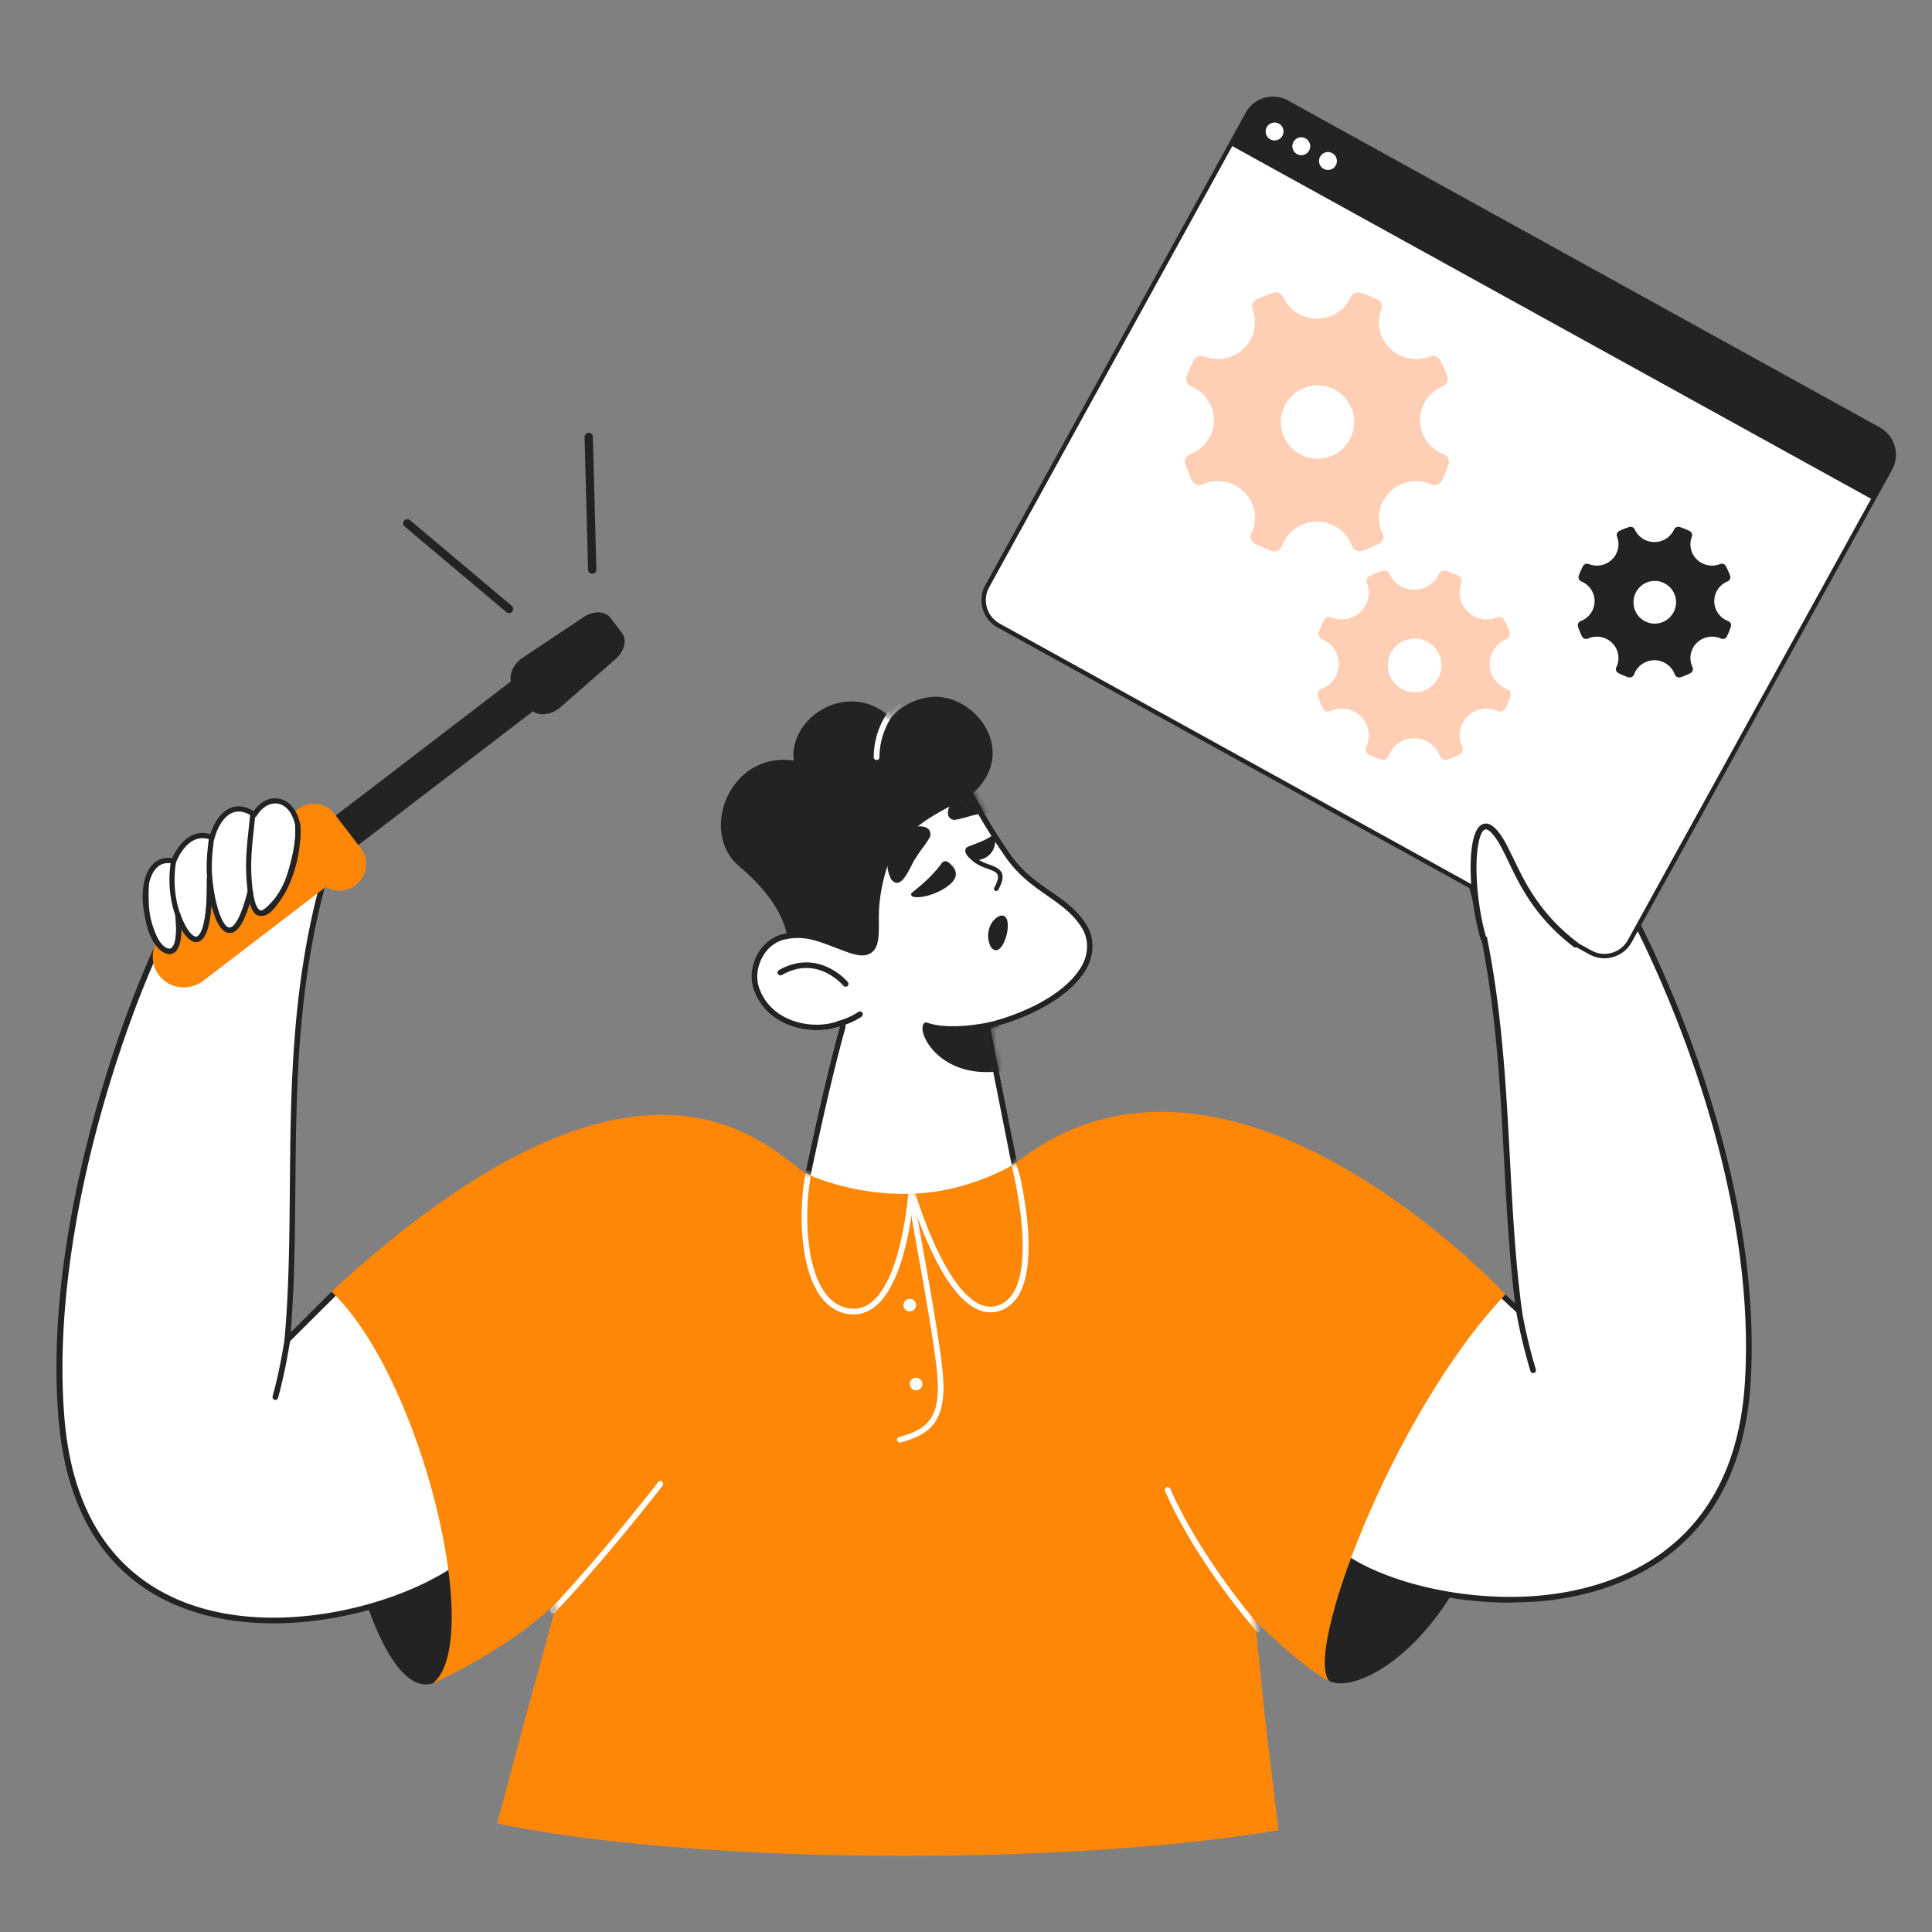 <svg xmlns="http://www.w3.org/2000/svg" xmlns:xlink="http://www.w3.org/1999/xlink" width="350" height="350" fill="none" xmlns:v="https://vecta.io/nano"><rect width="100%" height="100%" fill="#808080" stroke="none"/><style><![CDATA[.B{fill:#fff}.C{fill:#232323}.D{fill:#ff8707}]]></style><g clip-path="url(#G)"><g class="C"><path d="M176.047 143.196c-6.003 5.556-15.335 32.101-15.335 32.101s-10.487-5.247-16.162-6.073c-.5-.086-1-.12-1.501-.103-.379-1.944-1.276-3.819-2.38-5.539-1.984-3.045-4.64-5.557-6.33-6.968-7.228-6.004-1.501-20.489 10.108-18.166-1.76-7.793 9.659-15.363 17.007-7.553 2.191-3.01 5.623-4.232 8.28-4.146 7.003.224 13.816 9.514 6.313 16.447z"/><path d="M160.712 175.813a.63.63 0 0 0 .19-.034.52.52 0 0 0 .293-.31c.087-.258 9.349-26.493 15.197-31.895 3.174-2.924 4.209-6.692 2.846-10.322-1.484-3.939-5.468-6.898-9.487-7.019-2.363-.068-5.899.895-8.366 3.854-4.002-3.888-8.831-3.475-12.091-1.755-3.778 1.996-5.951 5.798-5.503 9.462-6.106-.895-10.177 2.666-11.971 6.417-1.035 2.15-1.431 4.559-1.121 6.778.345 2.425 1.466 4.507 3.278 6.004 1.448 1.204 4.174 3.681 6.209 6.812 0 .017.017.017.017.035 1.191 1.84 1.984 3.647 2.312 5.35.052.241.276.413.517.413.466 0 .949.034 1.415.103 5.537.791 15.903 5.969 16.007 6.021a.45.45 0 0 0 .258.086zm14.99-32.996c-5.623 5.196-13.868 27.818-15.266 31.757-2.225-1.083-10.763-5.126-15.8-5.866-.379-.051-.776-.103-1.155-.103-.397-1.703-1.19-3.475-2.346-5.264 0-.017-.017-.017-.017-.035-2.122-3.268-4.951-5.849-6.434-7.087-1.604-1.342-2.622-3.183-2.915-5.351-.276-2.03.086-4.232 1.017-6.193 1.708-3.544 5.641-6.916 11.574-5.728.173.034.345-.018.466-.138s.173-.31.138-.482c-.776-3.423 1.225-7.156 4.847-9.066 3.036-1.6 7.59-1.927 11.281 1.978.103.104.259.173.414.155s.293-.086.379-.206c2.191-3.011 5.589-3.991 7.831-3.922 3.623.12 7.228 2.786 8.556 6.348.707 1.892 1.328 5.608-2.57 9.203z"/></g><path d="M196.849 167.521c1.501 2.409 1.518 5.712-.345 8.567-4.881 7.415-17.094 10.116-17.094 10.116l5.192 26.114s-15.99 11.32-38.982 1.549c0 0 3.398-16.687 6.537-27.921-5.192 1.858-13.316.069-15.61-6.709-1.38-4.06 1.138-9.221 5.623-10.116 4.346-.86 6.951.654 11.729 2.374 4.433 1.617 4.364-.533 4.312-5.23-.034-4.163 1.018-8.378 2.087-10.941 2.415-5.815 10.264-9.978 15.766-12.128 2.053 3.956 4.364 7.758 6.917 11.423 4.433 6.417 10.349 7.277 13.868 12.902z" class="B"/><g class="C"><path d="M175.564 144.503c-2.243.929-5.227 2.34-7.969 4.232-3.209 2.219-5.347 4.559-6.365 6.985-.949 2.27-2.053 6.399-2.018 10.545v.172c.017 2.89.034 4.8-1.035 5.884-.5.499-1.156.757-1.984.757-.724 0-1.569-.189-2.691-.585l-2.242-.843c-2.605-.998-4.485-1.72-6.693-1.72-.724 0-1.449.068-2.225.223-1.725.344-3.208 1.445-4.157 3.114-1.017 1.772-1.276 3.888-.672 5.66.724 2.133 2.173 3.888 4.174 5.075 1.794 1.049 4.019 1.634 6.261 1.634 1.363 0 2.708-.224 3.847-.636.12-.035.224-.069.345-.069a1.07 1.07 0 0 1 .707.275c.138.129.238.294.29.476a1.03 1.03 0 0 1 .003.556c-2.708 9.651-5.623 23.5-6.348 27.009 5.813 2.374 11.695 3.561 17.456 3.561 6.279 0 11.316-1.445 14.421-2.666 2.328-.912 3.967-1.824 4.76-2.305l-5.036-25.427a1.03 1.03 0 0 1 .793-1.204c.121-.034 11.85-2.701 16.456-9.668 1.587-2.409 1.707-5.247.345-7.449-1.622-2.598-3.864-4.146-6.21-5.798-2.605-1.806-5.278-3.681-7.641-7.07a103.66 103.66 0 0 1-6.572-10.718zm.483-1.376c2.052 3.957 4.364 7.845 6.917 11.492 4.45 6.434 10.366 7.294 13.885 12.902 1.501 2.409 1.518 5.712-.345 8.567-4.881 7.415-17.094 10.116-17.094 10.116l5.192 26.114s-7.814 5.523-20.354 5.523c-5.416 0-11.712-1.033-18.628-3.974 0 0 3.398-16.688 6.537-27.921-1.277.447-2.708.688-4.209.688-4.605 0-9.677-2.271-11.419-7.398-1.38-4.059 1.139-9.22 5.624-10.115.862-.172 1.69-.482 2.449-.482 3.053 0 5.468 1.256 9.28 2.65.983.361 1.621.464 2.208.464 2.07 0 1.966-1.858 1.932-5.505-.035-4.163.948-8.55 2.018-11.13 2.415-5.815 10.504-9.841 16.007-11.991z"/><path d="M161.454 159.315c-1.621-3.062-.362-7.328 2.691-8.98 1.328-.808 4.726-1.239 4.381 1.153-.724 1.428-1.794 2.546-2.587 3.888-.932 1.118-2.501 6.313-4.485 3.939zm3.795 2.374c1.018-.826 3.501-2.752 5.364-5.333.259-.361.759-.447 1.121-.189.932.688 2.26 2.047.742 3.664-1.845 1.979-5.882 3.131-7.175 2.564a.43.43 0 0 1-.207-.551l.155-.155zm14.386-10.253c-1.07.74-1.984 1.084-4.226 1.927a.82.82 0 0 0-.501 1.032c.397 1.084 1.432 1.858 3.174 1.187 1.932-.74 2.38-2.684 2.191-3.871-.035-.223-.259-.378-.483-.344-.052.017-.104.035-.155.069z"/></g><mask id="A" maskUnits="userSpaceOnUse" x="136" y="143" width="62" height="74"><path d="M196.849 167.521c1.501 2.409 1.518 5.712-.345 8.567-4.881 7.415-17.094 10.116-17.094 10.116s2.329 13.487 4.64 24.497c0 0-15.455 11.458-38.43 1.686 0 0 3.398-15.225 6.537-26.458-5.192 1.858-13.316.068-15.61-6.71-1.38-4.06 1.138-9.221 5.623-10.115 4.346-.86 6.951.654 11.729 2.374 4.433 1.617 4.364-.533 4.312-5.23-.034-4.163 1.018-8.378 2.087-10.941 2.415-5.815 10.264-9.978 15.766-12.128a102.77 102.77 0 0 0 6.917 11.422c4.433 6.434 10.349 7.295 13.868 12.92z" class="B"/></mask><g mask="url(#A)" class="C"><path d="M181.687 144.968c-2.104-2.323-6.123-2.581-8.486-.499-1.104.877-2.501 3.63-.38 4.077 1.449-.172 2.726-.74 4.105-.981 1.277-.464 6.124-.137 4.761-2.597zm-2.104 40.668s-7.279 1.703-11.816.103c-.897 1.291 2.76 9.342 13.782 7.759 8.469-1.221-1.966-7.862-1.966-7.862z"/><path d="M178.772 194.221a21.49 21.49 0 0 0 2.863-.207c2.243-.327 3.45-1.049 3.709-2.202.569-2.649-4.864-6.21-5.485-6.606-.121-.069-.259-.103-.397-.069-.069.017-7.193 1.652-11.522.121-.224-.086-.466 0-.604.189-.466.671-.172 2.081.725 3.509.845 1.342 3.863 5.265 10.711 5.265zm.707-8.034c2.105 1.376 5.158 3.956 4.847 5.401-.189.843-1.638 1.222-2.846 1.394-2.052.292-9.004.843-12.436-4.404-.621-.946-.845-1.72-.88-2.168 4.209 1.204 10.108.052 11.315-.223z"/></g><path d="M180.48 161.414a.42.42 0 0 0 .362-.206c.742-1.377.949-2.306.655-3.011-.362-.912-1.414-1.273-2.639-1.703-2.708-.946-3.001-2.357-3.018-2.374-.035-.224-.242-.361-.466-.327s-.362.241-.328.464c.018.069.328 1.893 3.554 3.011 1.19.413 1.949.705 2.138 1.221.173.465-.017 1.222-.62 2.34-.104.189-.035.447.172.551a.63.63 0 0 0 .19.034zm-.914 10.236c-1.104-1.858-.535-4.817 1.552-5.729 3.053-.894.69 8.43-1.552 5.729zm-26.374 7.105c.121 0 .241-.035.328-.121a.5.5 0 0 0 .069-.722c-.052-.069-1.346-1.6-3.519-2.632-2.018-.964-5.227-1.669-8.952.464-.242.138-.328.465-.19.706a.53.53 0 0 0 .707.189c6.365-3.664 10.953 1.703 11.143 1.927.121.12.259.189.414.189zm-1.208 7.225c.052 0 .104 0 .138-.017 2.484-.705 3.899-1.755 3.968-1.806a.52.52 0 0 0 .103-.723c-.172-.224-.5-.275-.724-.103-.018.017-1.363.998-3.623 1.634a.53.53 0 0 0-.362.637.51.51 0 0 0 .5.378z" class="C"/><mask id="B" maskUnits="userSpaceOnUse" x="131" y="126" width="49" height="50"><path d="M176.047 143.196c-6.003 5.556-15.335 32.101-15.335 32.101s-10.487-5.247-16.162-6.073c-.5-.086-1-.12-1.501-.103-.379-1.944-1.276-3.819-2.38-5.539-1.984-3.045-4.64-5.557-6.33-6.968-7.228-6.004-1.501-20.489 10.108-18.166-1.76-7.793 9.107-15.931 16.973-8.327 2.19-3.01 5.657-3.458 8.314-3.372 7.003.224 13.816 9.514 6.313 16.447z" class="B"/></mask><g mask="url(#B)" class="B"><path d="M158.798 137.691a.52.52 0 0 0 .517-.516c.069-6.245 4.157-9.6 4.192-9.634.224-.172.259-.499.086-.723a.52.52 0 0 0-.724-.086c-.19.155-4.502 3.665-4.589 10.425 0 .293.225.534.518.534z"/></g><path d="M100.945 290.18l-5.899 21.539-4.968 18.614c16.852 3.578 43.709 5.883 73.964 5.883 17.818 0 34.446-.808 48.555-2.185l.535-.051c6.814-.688 13.023-1.497 18.474-2.426l-2.45-20.472-1.793-17.513s-14.162-62.344-43.33-82.868c0 0-8.072 5.213-18.767 5.557-11.574.378-19.664-3.871-19.664-3.871-11.556 9.892-38.637 57.545-44.657 77.793z" class="D"/><mask id="C" maskUnits="userSpaceOnUse" x="60" y="201" width="213" height="136"><path d="M78.711 304.27c.224-.121 13.748-5.643 22.234-14.09l-5.899 21.539-4.968 18.614c16.852 3.578 43.709 5.883 73.964 5.883 17.818 0 34.446-.808 48.555-2.185l.535-.051c6.814-.671 13.006-1.497 18.474-2.426l-2.449-20.472-1.794-17.513s7.727 7.329 13.368 10.339c-5.279-4.128 10.746-47.721 31.272-69.346 0 0-49.556-54.31-87.987-23.861 0 0-15.455 11.458-38.431 1.686-8.107-6.193-30.151-28.746-84.779 21.607 16.404 15.604 27.512 62.964 17.904 70.276z" class="B"/></mask><g mask="url(#C)" class="B"><path d="M154.658 238.106c1.501 0 2.881-.55 4.123-1.617 2.449-2.133 4.346-6.296 5.64-12.404.483-2.253.776-4.369.966-5.918.586 1.738 1.466 4.215 2.605 6.813 2.846 6.503 5.813 10.58 8.814 12.094 1.518.774 3.036.877 4.536.327 9.142-3.389 3.002-26.304 2.726-27.285-.069-.275-.363-.43-.639-.361s-.431.361-.362.637c.017.051 1.587 5.883 2.07 12.025.431 5.522.069 12.438-4.174 14.02-1.225.448-2.432.362-3.691-.275-6.693-3.389-11.609-20.541-11.661-20.713-.069-.24-.293-.395-.552-.378-.258.034-.448.224-.465.482-.018.154-1.018 15.414-6.486 20.162-1.173 1.015-2.432 1.462-3.829 1.359-1.863-.138-3.45-1.067-4.709-2.718-2.156-2.856-2.915-7.243-3.191-10.425-.311-3.768-.087-8.017.603-11.337a.51.51 0 0 0-.396-.602c-.276-.052-.552.12-.604.395-1.277 6.142-1.277 17.221 2.76 22.588 1.449 1.91 3.277 2.976 5.45 3.131h.466z"/></g><mask id="D" maskUnits="userSpaceOnUse" x="60" y="201" width="213" height="136"><path d="M78.711 304.27c.224-.121 13.748-5.643 22.234-14.09l-5.899 21.539-4.968 18.614c16.852 3.578 43.709 5.883 73.964 5.883 17.818 0 34.446-.808 48.555-2.185l.535-.051c6.814-.671 13.006-1.497 18.474-2.426l-2.449-20.472-1.794-17.513s7.727 7.329 13.368 10.339c-5.279-4.128 10.746-47.721 31.272-69.346 0 0-49.556-54.31-87.987-23.861 0 0-15.455 11.458-38.431 1.686-8.107-6.193-30.151-28.746-84.779 21.607 16.404 15.604 27.512 62.964 17.904 70.276z" class="B"/></mask><g mask="url(#D)" class="B"><path d="M163.024 261.33c.052 0 .086 0 .138-.017 5.278-1.41 8.228-3.784 7.693-11.75-.328-4.748-2.122-14.777-3.553-22.828-1.053-5.849-1.95-10.907-2.019-12.387a.53.53 0 0 0-.534-.499.53.53 0 0 0-.5.534c.069 1.548.983 6.64 2.035 12.524 1.432 8.034 3.225 18.029 3.553 22.725.5 7.346-1.949 9.359-6.934 10.683a.51.51 0 0 0-.362.637c.052.224.259.378.483.378z"/></g><g class="B"><path d="M164.818 237.573a1.14 1.14 0 0 1-1.139-1.136c0-.627.51-1.135 1.139-1.135s1.138.508 1.138 1.135a1.14 1.14 0 0 1-1.138 1.136zm1.138 14.296c-.629 0-1.138-.509-1.138-1.136s.509-1.135 1.138-1.135 1.139.508 1.139 1.135a1.14 1.14 0 0 1-1.139 1.136z"/></g><g class="C"><path d="M60.824 233.994c17.525 16.154 28.219 65.528 17.904 70.276-9.815 4.524-20.733-34.94-17.904-70.276z"/><path d="M77.158 305.147a4.13 4.13 0 0 0 1.777-.413c2.018-.929 3.364-3.354 3.967-7.208 1.207-7.569-.552-20.111-4.554-32.738-4.381-13.78-10.643-25.151-17.18-31.172a.51.51 0 0 0-.535-.103c-.19.069-.31.241-.328.447-1.121 14.107-.103 30.226 2.812 44.195 2.777 13.333 6.969 23.052 11.177 25.994.949.671 1.915.998 2.863.998zM61.255 235.13c6.123 6.073 11.954 16.911 16.111 29.985 3.967 12.49 5.692 24.842 4.519 32.273-.552 3.441-1.708 5.66-3.381 6.434-1.173.534-2.346.379-3.622-.498-8.038-5.609-15.8-37.968-13.627-68.194z"/></g><path d="M11.181 257.202c3.381 39.481 38.465 40.341 60.389 32.393l1.294-.481c3.812-1.48 7.176-3.217 9.832-5.041 2.449-34.062-21.509-49.82-21.872-50.061l-8.78 8.739c2.363-26.958-1.587-54.397 6.9-84.279 2.846-8.945-3.312-8.12-8.193-.86 1.035-2.58-24.062 5.677-21.251 11.836-.103.241-.19.499-.259.757a4.48 4.48 0 0 0-.242.499c-6.486 13.435-20.751 52.401-17.818 86.498z" class="B"/><path d="M49.508 294.085c7.935 0 15.8-1.651 22.234-3.991l1.311-.482c3.778-1.462 7.21-3.234 9.935-5.109.121-.086.207-.224.224-.396.569-7.844-.224-15.362-2.363-22.347a55.71 55.71 0 0 0-7.624-15.706c-5.744-8.258-11.867-12.318-12.126-12.49-.017-.017-.035-.017-.052-.034-.207-.103-.449-.052-.604.103l-7.779 7.742c.69-8.654.759-17.186.845-26.201.155-18.115.311-36.866 5.916-56.581 1.587-4.989.259-6.503-.673-6.933-1.966-.946-5.227 1.118-8.055 5.057-1.57-.55-6.52 1.136-8.072 1.704-2.191.791-7.641 2.907-11.108 5.728-2.346 1.893-3.226 3.682-2.622 5.299-.069.189-.138.361-.19.55-.069.155-.155.31-.224.465-3.467 7.225-8.555 20.368-12.454 35.628-4.864 19.027-6.675 36.23-5.399 51.179 1.242 14.417 6.727 24.825 16.3 30.932 6.727 4.232 14.679 5.883 22.579 5.883zm32.687-10.304c-2.622 1.772-5.916 3.457-9.522 4.851l-1.276.482c-12.626 4.593-30.789 6.52-43.864-1.807-9.297-5.918-14.627-16.068-15.835-30.14-1.259-14.605.604-32.187 5.364-50.835 3.881-15.174 8.935-28.248 12.385-35.439.086-.172.155-.327.241-.482.017-.034.017-.051.035-.086.069-.241.155-.464.241-.705a.57.57 0 0 0 0-.413c-.466-1.015.017-2.219 1.449-3.578 2.07-1.979 6.003-4.146 10.798-5.953 4.157-1.565 7.21-2.167 8.021-2.047.017.172.121.327.276.413a.52.52 0 0 0 .673-.172c3.07-4.559 6.02-5.832 7.158-5.299 1.052.499 1.104 2.65.121 5.712-5.64 19.87-5.796 38.673-5.951 56.874-.086 9.479-.155 18.425-.966 27.525-.017.224.104.413.293.516a.53.53 0 0 0 .587-.103l8.469-8.43c1.38.964 6.555 4.886 11.505 11.974 3.295 4.731 5.796 9.909 7.486 15.414 2.035 6.795 2.829 14.107 2.311 21.728z" class="C"/><path d="M47.749 162.67l-2.363 5.935 2.363-5.935z" class="B"/><path d="M45.386 169.121a.52.52 0 0 0 .483-.327l2.363-5.935a.53.53 0 0 0-.293-.671.53.53 0 0 0-.673.293c0 .017-.656 1.685-2.363 5.935-.104.258.017.567.293.671.052.017.121.034.19.034z" class="C"/><path d="M31.707 171.134c-1.501.275-4.036-3.957-4.209-9.445-.155-4.851 4.744-7.277 5.106-2.873.448 5.282 1.311 11.922-.897 12.318z" class="B"/><path d="M31.587 171.65c.086 0 .155 0 .224-.017 2.432-.43 1.966-5.609 1.483-11.079l-.155-1.789c-.172-2.134-1.345-2.839-2.398-2.787-1.863.103-3.846 2.477-3.76 5.711.103 3.355 1.328 7.793 3.364 9.445.5.413.931.516 1.242.516zm.034-1.032c-.138.034-.362-.069-.604-.276-1.156-.928-2.846-4.249-2.984-8.687-.052-1.824 1-4.542 2.777-4.645h.069c.983 0 1.19 1.273 1.242 1.841l.155 1.789c.328 3.871.845 9.72-.655 9.978z" class="C"/><path d="M35.985 168.983c-.949.121-3.502-2.442-3.864-11.904-.207-5.213 6.365-7.415 6.296-2.185-.103 6.262.19 13.745-2.432 14.089z" class="B"/><path d="M35.916 169.517c.052 0 .104 0 .138-.018 2.777-.378 2.812-6.244 2.846-12.472l.017-2.116c.017-1.514-.483-2.632-1.432-3.182-.931-.534-2.156-.431-3.294.258-1.328.791-2.691 2.563-2.587 5.126.328 8.602 2.38 11.217 3.26 11.939.414.361.793.465 1.052.465zm0-1.033c-.034 0-.207-.034-.448-.275-.587-.533-2.518-2.89-2.829-11.147-.086-2.116 1.035-3.544 2.104-4.198.811-.499 1.656-.585 2.242-.241.621.344.931 1.136.914 2.271-.017.705-.017 1.411-.017 2.133-.052 4.989-.086 11.199-1.966 11.457z" class="C"/><path d="M41.229 167.039c-.759-.258-2.777-2.941-2.812-12.128-.035-8.034 7.865-9.341 7.607-3.268-.259 6.244-2.294 16.222-4.795 15.396z" class="B"/><path d="M41.522 167.59c.259 0 .569-.069.914-.31 1.069-.739 2.035-2.89 2.846-6.417a53.07 53.07 0 0 0 1.259-9.238c.069-1.806-.518-3.182-1.656-3.87-1.035-.637-2.415-.603-3.657.103-2.104 1.17-3.346 3.802-3.329 7.019.034 9.135 2.018 12.231 3.174 12.627.121.069.276.086.448.086zm1.69-19.233a2.27 2.27 0 0 1 1.121.292c.811.499 1.225 1.548 1.173 2.959-.293 7.139-2.208 13.849-3.657 14.847-.224.154-.362.137-.448.103-.172-.052-.776-.62-1.363-2.409-.5-1.514-1.087-4.352-1.104-9.238-.017-2.838 1.035-5.126 2.794-6.124.483-.293 1-.43 1.483-.43z" class="C"/><path d="M46.214 163.134c-1.087-.499-1.915-3.578-1.363-11.715.552-8.172 9.625-6.021 8.021.31-1.552 6.055-4.709 12.3-6.658 11.405z" class="B"/><path d="M46.61 163.736c.224 0 .483-.051.776-.189 2.225-1.066 4.743-6.83 5.985-11.698.535-2.099.035-3.991-1.38-5.195-1.242-1.067-3.001-1.359-4.467-.74-1.846.757-3.001 2.77-3.191 5.488-.5 7.38.052 11.491 1.656 12.231.172.035.362.103.621.103zm2.536-17.134a3.38 3.38 0 0 1 2.191.809c1.104.946 1.483 2.46 1.052 4.163-1.345 5.298-3.795 10.236-5.434 11.027-.276.12-.414.086-.5.052-.293-.138-1.725-1.308-1.052-11.217.155-2.357 1.069-3.991 2.553-4.593a3.06 3.06 0 0 1 1.19-.241z" class="C"/><path d="M78.331 305.027c.224-.121 14.144-6.383 22.614-14.847 0 0 24.648-27.129 35.17-46.053 7.676-13.797 9.487-31.74 9.487-31.74-8.107-6.193-30.91-28.764-85.555 21.59 16.387 15.604 27.892 63.721 18.284 71.05z" class="D"/><mask id="E" maskUnits="userSpaceOnUse" x="60" y="201" width="91" height="104"><path d="M78.711 304.27c.224-.121 13.748-5.643 22.234-14.09l-2.777 10.03c-1.501 5.591 70.41-78.051 47.434-87.823-8.107-6.193-30.151-28.746-84.779 21.607 16.387 15.604 27.495 62.964 17.887 70.276z" class="B"/></mask><g mask="url(#E)" class="B"><path d="M100.1 292.296a.53.53 0 0 0 .379-.155c8.78-9.117 19.457-22.863 19.56-23 .173-.224.138-.551-.086-.723a.52.52 0 0 0-.724.086c-.104.138-10.764 13.849-19.492 22.932-.19.206-.19.533.017.723.086.086.224.137.346.137z"/></g><g class="C"><path d="M49.87 253.623c.224 0 .431-.155.5-.378 1.363-4.817 2.225-10.615 2.242-10.666.035-.275-.155-.551-.431-.585s-.552.155-.587.43c0 .052-.862 5.78-2.208 10.528-.086.276.086.568.362.637.035.017.086.034.121.034zm222.15-19.061c-10.366 2.443-48.452 57.923-31.272 69.346 6.227 4.129 37.12-15.224 31.272-69.346z"/><path d="M242.852 304.958c1.949 0 4.45-.843 7.107-2.443 6.761-4.094 12.988-11.939 17.111-21.539 2.57-5.986 4.364-12.696 5.33-19.904 1.104-8.188 1.138-17.117.121-26.544-.018-.155-.087-.276-.207-.362s-.276-.12-.414-.086c-4.571 1.084-13.058 11.045-19.44 20.438-8.573 12.627-14.455 25.168-16.111 34.441-1.345 7.5.035 12.679 4.123 15.397.621.395 1.432.602 2.38.602zm28.72-69.708c.931 9.101.88 17.737-.19 25.668-.949 7.122-2.725 13.728-5.261 19.646-1.914 4.455-7.365 15.414-16.697 21.074-3.553 2.15-6.848 2.873-8.4 1.858-3.709-2.461-4.951-7.295-3.674-14.348 1.621-8.997 7.589-21.71 15.955-34.045 7.072-10.408 14.42-18.356 18.267-19.853z"/></g><path d="M243.801 276.314c-.017 2.065.103 4.129.345 6.176.034.018.069.052.121.069 2.414 1.531 5.519 2.942 9.055 4.095l1.311.412.173.052c22.165 6.606 59.509 3.458 61.837-36.987 2.484-43.008-22.078-86.635-22.199-86.876 2.536-6.279-19.474-26.132-20.164-21.659-.863 1.376-1.38 8.085-1.967 13.281-5.209-7.036-10.383-9.118-7.779-1.273 9.798 29.469 7.072 57.063 10.626 83.883l-3.14-2.925s-5.726 2.477-12.005 7.914c-7.641 6.606-16.093 17.581-16.214 33.838z" class="B"/><path d="M273.521 290.335l4.312-.155c8.987-.619 17.025-3.251 23.235-7.586 9.831-6.882 15.248-17.789 16.093-32.428.552-9.617-.207-20.025-2.26-30.984-1.656-8.825-4.157-18.029-7.417-27.353-5.226-14.88-10.815-25.564-12.471-28.626.5-1.617.086-5.316-6.761-12.782-4.071-4.438-11.212-10.649-13.627-9.926-.431.137-.725.447-.828.912-.673 1.221-1.087 4.851-1.639 10.184l-.207 1.944c-2.725-3.406-5.968-6.193-7.71-5.299-1.156.585-1.207 2.443-.19 5.505 6.469 19.457 7.469 38.174 8.418 56.272.483 8.997.931 17.513 2.001 26.115l-2.105-1.944c-.155-.138-.362-.172-.552-.104-.052.018-5.864 2.564-12.143 8-7.417 6.417-16.266 17.547-16.387 34.217-.017 2.082.104 4.181.345 6.228a.51.51 0 0 0 .242.378l.103.069c2.467 1.566 5.641 2.993 9.177 4.163l1.328.413c.069.017.121.035.19.052 5.951 1.789 12.523 2.735 18.853 2.735zm1.587-148.877c1.638 0 7.262 4.095 12.367 9.668 4.847 5.282 7.314 9.858 6.486 11.94a.49.49 0 0 0 .017.412 1.49 1.49 0 0 0 .086.155c1.605 2.925 7.211 13.608 12.454 28.558 3.243 9.255 5.727 18.407 7.366 27.181 2.035 10.872 2.794 21.211 2.242 30.725-.828 14.313-6.089 24.962-15.645 31.636-6.054 4.232-13.903 6.796-22.7 7.415-7.503.516-15.593-.378-22.82-2.529l-.155-.051h-.018c-.431-.138-.879-.258-1.293-.413-3.416-1.119-6.469-2.495-8.849-3.991a47.48 47.48 0 0 1-.31-5.867c.12-16.274 8.779-27.181 16.041-33.443 5.33-4.61 10.315-7.105 11.574-7.69l2.898 2.684a.5.5 0 0 0 .587.086c.189-.103.31-.31.276-.533-1.208-9.049-1.674-17.978-2.174-27.457-.966-18.166-1.966-36.952-8.469-56.53-.932-2.786-.742-4.042-.311-4.266.794-.413 3.623 1.222 7.193 6.021.121.172.345.241.552.189s.362-.223.38-.447l.345-3.234c.431-4.146.914-8.825 1.535-9.84.034-.052.069-.121.069-.19.017-.172.069-.172.121-.189.017.017.086 0 .155 0z" class="C"/><path d="M227.38 293.569s7.969 8.103 13.609 11.114c-5.278-4.129 11.195-48.582 31.738-70.19 0 0-50.246-54.241-88.694-23.792 0 0 3.829 12.954 17.629 38.931 11.66 21.952 13.109 28.73 25.718 43.937z" class="D"/><mask id="F" maskUnits="userSpaceOnUse" x="90" y="210" width="142" height="127"><path d="M100.945 290.18l-5.899 21.539-4.968 18.614c16.852 3.578 43.709 5.883 73.964 5.883 17.818 0 34.446-.808 48.555-2.185l.535-.051c6.814-.688 13.023-1.497 18.474-2.426l-2.45-20.472-1.793-17.513s-14.162-62.344-43.33-82.868c0 0-8.072 5.213-18.767 5.557-11.574.378-19.664-3.871-19.664-3.871-11.556 9.892-38.637 57.545-44.657 77.793z" class="B"/></mask><g mask="url(#F)" class="B"><path d="M228.053 295.737a.47.47 0 0 0 .345-.138c.207-.189.241-.516.051-.722-.103-.121-10.711-12.146-16.438-25.169a.52.52 0 0 0-.69-.258c-.259.121-.379.413-.259.688 5.796 13.178 16.508 25.306 16.611 25.427.086.12.242.172.38.172z"/></g><path d="M272.314 154.877s3.346 4.094 6.675 10.287l-6.675-10.287z" class="B"/><path d="M278.989 165.68a.4.4 0 0 0 .241-.068c.259-.138.345-.448.207-.706-3.312-6.159-6.692-10.339-6.727-10.373-.172-.224-.5-.258-.724-.069-.225.172-.259.499-.069.722.034.035 3.346 4.146 6.623 10.219a.5.5 0 0 0 .449.275zm-1.259 83.058c.051 0 .103 0 .155-.018.276-.086.431-.361.345-.636-1.863-6.228-2.553-10.855-2.57-10.907a.51.51 0 1 0-1.018.155c0 .051.725 4.748 2.605 11.044.051.224.258.362.483.362z" class="C"/><path d="M291.753 166.386c1.449.499 4.606-3.286 5.623-8.671.897-4.765-3.57-7.913-4.605-3.612-1.242 5.143-3.122 11.56-1.018 12.283z" class="B"/><path d="M292.029 166.953c.276 0 .638-.086 1.052-.326 2.277-1.325 4.174-5.523 4.795-8.826.604-3.182-1-5.832-2.828-6.21-1.018-.224-2.295.292-2.795 2.374l-.431 1.737c-1.328 5.333-2.57 10.357-.241 11.165.12.052.276.086.448.086zm2.587-14.382c.069 0 .138 0 .225.018 1.742.378 2.363 3.217 2.018 5.006-.5 2.632-2.156 6.881-4.295 8.12-.276.155-.5.223-.638.172-1.432-.499-.018-6.176.914-9.944.155-.585.293-1.17.431-1.737.121-.499.5-1.635 1.345-1.635z" class="C"/><path d="M287.872 163.616c.914.275 3.829-1.875 5.675-11.165 1-5.126-5.14-8.309-5.882-3.131-.88 6.21-2.329 13.556.207 14.296z" class="B"/><path d="M288.045 164.166c.241 0 .552-.068.948-.309.966-.585 3.398-2.856 5.072-11.303.5-2.511-.587-4.473-1.777-5.453-1.018-.86-2.225-1.136-3.208-.757-1.018.396-1.691 1.428-1.915 2.924l-.311 2.099c-.931 6.159-1.793 11.974.88 12.765a1.57 1.57 0 0 0 .311.034zm1.931-16.962c.518 0 1.104.241 1.639.688.949.809 1.829 2.391 1.415 4.473-1.605 8.12-3.864 10.15-4.52 10.58-.276.189-.448.206-.483.189-1.828-.55-.897-6.692-.155-11.612l.311-2.099c.155-1.118.603-1.858 1.259-2.099.172-.086.345-.12.534-.12z" class="C"/><path d="M283.008 160.881c.793-.138 3.208-2.478 4.674-11.561 1.277-7.948-6.33-10.425-7.02-4.404-.724 6.228-.276 16.395 2.346 15.965z" class="B"/><path d="M282.853 161.414c.086 0 .172 0 .241-.017 1.208-.207 3.64-2.959 5.089-11.974.517-3.182-.311-5.969-2.191-7.449-1.121-.877-2.467-1.135-3.605-.671-1.242.516-2.035 1.79-2.242 3.579-.328 2.873-.397 6.365-.19 9.324.259 3.595.862 5.883 1.811 6.778.379.327.776.43 1.087.43zm.069-1.049c-.104.017-.242.017-.432-.172-1.276-1.205-2.138-8.12-1.311-15.225.156-1.394.742-2.374 1.622-2.736.776-.327 1.725-.12 2.553.516 1.587 1.256 2.277 3.682 1.811 6.486-.776 4.817-1.811 7.535-2.536 8.963-.845 1.669-1.535 2.133-1.707 2.168z" class="C"/><path d="M278.678 156.253c1.156-.327 2.433-3.234 3.157-11.371.707-8.155-8.59-7.432-7.969-.929.586 6.227 2.743 12.885 4.812 12.3z" class="B"/><path d="M278.42 156.803c.155 0 .276-.017.396-.051 1.691-.465 2.881-4.456 3.536-11.819.242-2.718-.603-4.868-2.294-5.918-1.362-.843-3.139-.825-4.536.052-1.57.981-2.363 2.77-2.156 4.92.483 5.006 2.07 11.096 4.105 12.49.345.258.673.326.949.326zm-.587-17.358c.587 0 1.173.155 1.673.465 1.38.843 2.018 2.598 1.811 4.937-.862 9.892-2.466 10.838-2.777 10.924-.086.035-.241.035-.5-.12-1.501-1.032-3.139-6.297-3.657-11.733-.172-1.754.449-3.182 1.673-3.956.552-.345 1.156-.517 1.777-.517z" class="C"/></g><g clip-path="url(#H)"><path d="M180.909 113.317l107.218 59.231c.603.333 1.265.544 1.95.621s1.377.017 2.038-.174 1.279-.511 1.817-.941a5.27 5.27 0 0 0 1.319-1.566l44.115-80.04 3.05-5.532c.671-1.219.832-2.655.446-3.992s-1.286-2.467-2.504-3.139L233.139 18.552a5.23 5.23 0 0 0-1.949-.621 5.24 5.24 0 0 0-2.039.174c-.661.191-1.279.511-1.817.942s-.986.962-1.318 1.566l-3.066 5.563-44.099 80.01a5.25 5.25 0 0 0 2.058 7.132z" class="B"/><g class="C"><path d="M290.652 173.602a5.66 5.66 0 0 0 1.573-.225 5.6 5.6 0 0 0 1.957-1.01c.579-.463 1.061-1.037 1.417-1.687l44.115-80.04 3.05-5.532c.72-1.312.892-2.856.477-4.294a5.65 5.65 0 0 0-2.691-3.378L233.332 18.204c-1.311-.722-2.853-.893-4.29-.478s-2.65 1.384-3.374 2.695l-3.066 5.563-44.1 80.009a5.66 5.66 0 0 0-.48 4.296c.415 1.439 1.385 2.654 2.694 3.377l107.219 59.231c.831.462 1.766.705 2.717.706zM230.615 18.298a4.81 4.81 0 0 1 2.332.603l107.219 59.231c1.124.623 1.956 1.666 2.312 2.902s.209 2.562-.41 3.689l-3.05 5.532-44.115 80.039c-.308.558-.722 1.05-1.219 1.447a4.84 4.84 0 0 1-1.679.871c-.612.176-1.252.231-1.884.16s-1.245-.266-1.802-.574l-107.218-59.231c-1.125-.621-1.958-1.665-2.314-2.901s-.209-2.563.412-3.69l44.099-80.009 3.066-5.563a4.85 4.85 0 0 1 1.783-1.835c.748-.441 1.6-.673 2.468-.672z"/><path d="M222.711 26.175l116.416 64.273 3.05-5.532c.672-1.219.832-2.655.447-3.992a5.25 5.25 0 0 0-2.504-3.139L232.901 18.552a5.24 5.24 0 0 0-1.95-.621c-.684-.077-1.377-.018-2.038.174s-1.279.511-1.817.942-.986.962-1.319 1.566l-3.066 5.563z"/></g><g class="B"><use xlink:href="#P"/><path d="M235.738 28.119c-.897 0-1.624-.728-1.624-1.626s.727-1.626 1.624-1.626 1.624.728 1.624 1.626-.727 1.626-1.624 1.626zm4.835 2.673c-.896 0-1.623-.728-1.623-1.626s.727-1.626 1.623-1.626 1.624.728 1.624 1.626-.727 1.626-1.624 1.626z"/></g></g><g clip-path="url(#I)"><path d="M102.139 124.581c1.517-1.161 1.831-3.299.701-4.774s-3.275-1.729-4.792-.568l-51.05 39.093c-1.517 1.161-1.831 3.299-.701 4.774s3.275 1.729 4.792.568l51.05-39.093z" class="C"/><path d="M36.858 177.655l22.941-17.568c2.547-1.95 3.074-5.539 1.177-8.016s-5.499-2.904-8.046-.953L29.99 168.685c-2.547 1.951-3.074 5.54-1.177 8.016s5.499 2.904 8.046.954z" class="D"/><path d="M92.964 124.299l3.163 4.131c1.088 1.42 3.596 1.268 5.424-.331l9.975-8.725c1.612-1.41 2.112-3.452 1.152-4.705l-2.114-2.761c-.958-1.251-3.061-1.303-4.843-.115l-11.024 7.355c-2.019 1.348-2.821 3.73-1.733 5.151z" class="C"/><path d="M65.397 153.719l-4.826-6.302c-1.566-2.045-4.541-2.398-6.644-.787h0c-2.103 1.61-2.538 4.574-.972 6.619l4.826 6.302c1.566 2.046 4.541 2.398 6.644.788h0c2.103-1.611 2.538-4.574.972-6.62z" class="D"/></g><g clip-path="url(#J)" class="C"><path d="M107.281 103.936a.75.75 0 0 1-.751-.729l-.629-24.038c-.005-.199.069-.391.207-.535a.75.75 0 0 1 .525-.233c.199-.005.393.069.537.205s.229.325.234.524l.63 24.039c.005.198-.069.391-.207.535a.75.75 0 0 1-.525.233h-.021zm-15.063 7.131a.75.75 0 0 1-.484-.177L73.3 95.376a.75.75 0 0 1-.087-1.053.75.75 0 0 1 .509-.263c.198-.017.395.045.547.172l18.434 15.515c.118.099.202.231.241.38s.032.305-.021.449a.75.75 0 0 1-.275.357c-.126.088-.277.135-.431.135z"/></g><g clip-path="url(#K)"><path d="M273.019 124.816c-.914-.338-1.704-.944-2.267-1.74a4.83 4.83 0 0 1-.084-5.458c.538-.813 1.309-1.443 2.212-1.809.25-.099.451-.291.562-.536a1.04 1.04 0 0 0 .033-.775c-.267-.739-.582-1.46-.945-2.158a1.06 1.06 0 0 0-1.317-.501c-.899.362-1.884.453-2.834.265a5 5 0 0 1-2.518-1.328c-.672-.658-1.137-1.5-1.335-2.42s-.122-1.878.22-2.755a1.02 1.02 0 0 0-.014-.748c-.099-.239-.284-.432-.518-.541-.72-.345-1.461-.643-2.22-.891a1.06 1.06 0 0 0-.748.025c-.238.1-.431.283-.544.515-.395.861-1.03 1.59-1.828 2.099a4.94 4.94 0 0 1-2.674.776c-.947.003-1.875-.266-2.673-.776s-1.433-1.238-1.828-2.099c-.113-.232-.306-.415-.544-.515a1.06 1.06 0 0 0-.748-.025 18.28 18.28 0 0 0-2.221.891c-.235.109-.42.302-.518.541a1.02 1.02 0 0 0-.014.748 4.8 4.8 0 0 1 .22 2.755c-.198.92-.663 1.762-1.335 2.42a5 5 0 0 1-2.518 1.328c-.95.188-1.935.097-2.834-.265-.243-.093-.512-.094-.755-.001a1.06 1.06 0 0 0-.563.503c-.362.697-.677 1.418-.945 2.157a1.04 1.04 0 0 0 .034.775c.111.245.312.437.561.536a4.86 4.86 0 0 1 3.016 4.479 4.86 4.86 0 0 1-.871 2.755c-.564.809-1.36 1.427-2.283 1.773a1.04 1.04 0 0 0-.575.521c-.117.241-.136.519-.054.774.248.751.545 1.485.891 2.196.119.245.329.434.584.528a1.06 1.06 0 0 0 .788-.023 4.98 4.98 0 0 1 2.913-.357c.985.176 1.895.644 2.61 1.344s1.196 1.609 1.37 2.597a4.8 4.8 0 0 1-.399 2.909c-.119.246-.136.53-.047.788s.278.472.523.593c.721.356 1.464.664 2.225.924a1.07 1.07 0 0 0 .804-.049c.251-.121.445-.335.54-.597a4.96 4.96 0 0 1 4.645-3.226 4.96 4.96 0 0 1 2.827.885 4.95 4.95 0 0 1 1.817 2.341 1.07 1.07 0 0 0 1.345.646 18.46 18.46 0 0 0 2.225-.924c.246-.121.434-.334.523-.593a1.03 1.03 0 0 0-.047-.788 4.8 4.8 0 0 1-.398-2.909c.174-.988.653-1.896 1.37-2.597s1.625-1.168 2.61-1.343 2-.052 2.914.356c.249.109.531.118.787.024a1.06 1.06 0 0 0 .585-.528c.345-.712.643-1.445.89-2.197a1.03 1.03 0 0 0-.628-1.295zm-16.819.592a4.85 4.85 0 0 1-2.678-.857c-.789-.543-1.4-1.307-1.756-2.197s-.441-1.864-.245-2.802a4.86 4.86 0 0 1 1.348-2.468 4.87 4.87 0 0 1 2.489-1.309c.941-.181 1.914-.08 2.798.29a4.86 4.86 0 0 1 2.168 1.791c.531.797.814 1.734.814 2.692a4.9 4.9 0 0 1-4.937 4.86h-.001z" fill="#fb6613" fill-opacity=".31"/></g><g clip-path="url(#L)"><path d="M52.165 159.469c1.09-3.132 2.193-7.999 1.741-10.131-1.064-5.037-5.551-5.574-7.812-1.753a8.26 8.26 0 0 0-.461-.295c-4.377-2.593-6.688 2.241-7.2 4.434a4.51 4.51 0 0 0-.464-.159c-4.411-1.311-6.493 4.447-6.493 4.447a3.99 3.99 0 0 0-.433-.081c-4.889-.711-6.157 7.183-3.009 13.981 1.518 3.205 5.143 4.539 4.176-4.2 2.094 5.892 5.929 7.917 5.729-6.542.836 8.338 4.244 14.875 7.403 2.362.511 4.126 1.651 4.523 3.051 3.339 2.8-2.366 3.771-5.402 3.771-5.402z" class="B"/><g class="C"><path d="M48.138 165.635c.18-.105.366-.238.558-.4 2.832-2.393 3.845-5.408 3.909-5.607.951-2.735 2.267-7.966 1.755-10.379-.531-2.515-1.967-4.225-3.839-4.572-1.682-.311-3.399.549-4.572 2.261l-.09-.053c-1.474-.873-2.87-1.043-4.147-.504-1.98.836-3.133 3.181-3.601 4.739l-.026-.008c-1.985-.59-3.846.058-5.373 1.876a10.56 10.56 0 0 0-1.524 2.49l-.099-.014c-1.569-.228-2.904.338-3.847 1.638-1.998 2.754-1.841 8.222.373 13.002.893 1.887 2.324 2.983 3.48 2.669.853-.231 1.756-1.244 1.742-4.505.924 1.657 1.954 2.51 2.917 2.352.177-.029.348-.091.502-.182 1.1-.64 1.782-2.801 2.039-6.455.687 2.686 1.738 4.851 3.173 4.988 1.403.134 2.648-1.624 3.785-5.36.33 1.237.792 1.952 1.414 2.209.452.186.937.126 1.471-.185zm3.584-6.319c-.015.046-.98 2.952-3.631 5.192-.323.273-.775.572-1.09.442-.244-.1-.849-.639-1.199-3.467-.014-.109-.064-.21-.143-.287s-.181-.123-.289-.132a.45.45 0 0 0-.302.083.46.46 0 0 0-.177.26c-1.59 6.296-2.971 6.665-3.356 6.628-1.112-.106-2.589-3.465-3.134-8.903-.012-.12-.07-.233-.161-.313a.47.47 0 0 0-.328-.119c-.12.005-.232.056-.313.143s-.126.203-.124.324c.134 9.701-1.55 10.47-1.889 10.525-.691.114-1.922-1.269-2.939-4.131a.48.48 0 0 0-.215-.257c-.1-.057-.216-.076-.327-.052s-.208.089-.274.181a.47.47 0 0 0-.082.322c.464 4.196-.166 5.908-.913 6.11-.679.184-1.726-.76-2.384-2.149-2.042-4.41-2.24-9.591-.458-12.048.743-1.025 1.75-1.453 2.992-1.272a3.27 3.27 0 0 1 .392.073c.11.026.224.011.323-.042s.173-.14.212-.246c.005-.013.514-1.395 1.527-2.593 1.292-1.529 2.775-2.058 4.407-1.573.143.041.284.089.423.145a.46.46 0 0 0 .194.033c.066-.003.13-.02.188-.05a.46.46 0 0 0 .233-.303c.291-1.243 1.333-3.803 3.2-4.591.995-.42 2.112-.27 3.32.446.148.087.293.18.435.278.052.036.111.061.173.073a.45.45 0 0 0 .186-.001.46.46 0 0 0 .295-.212c.971-1.64 2.457-2.495 3.878-2.231 1.48.274 2.632 1.704 3.08 3.825.406 1.913-.558 6.525-1.725 9.878l-.004.011z"/><path d="M42.437 168.794c1.224-.713 2.329-3.068 3.356-7.137a.48.48 0 0 0-.336-.578.46.46 0 0 0-.565.328c-1.6 6.339-2.968 6.713-3.349 6.677-.565-.054-1.231-1.003-1.782-2.539-.582-1.621-1.036-3.85-1.28-6.277-.257-2.564-.01-4.908.265-7.09l.066-.508a.48.48 0 0 0-.087-.35c-.073-.102-.183-.17-.305-.191s-.246.008-.345.08a.46.46 0 0 0-.182.305l-.07.537c-.281 2.225-.534 4.63-.267 7.293.251 2.502.724 4.813 1.331 6.505.721 2.009 1.591 3.075 2.586 3.17.329.032.65-.043.962-.225z"/><path d="M36.256 170.438c1.517-.883 2.24-4.664 2.149-11.265v-.028a.48.48 0 0 0-.038-.18c-.024-.057-.059-.109-.103-.153s-.096-.079-.152-.103-.117-.036-.178-.036a.43.43 0 0 0-.177.035.44.44 0 0 0-.149.101c-.042.043-.076.095-.098.152s-.034.118-.033.179l.001.027c.134 9.701-1.551 10.47-1.889 10.525-.691.114-1.922-1.269-2.939-4.131-.975-2.744-1.261-5.86-.827-9.011.028-.217.063-.432.103-.646a.48.48 0 0 0-.074-.353c-.07-.104-.177-.177-.298-.202s-.246-.001-.348.068-.171.175-.194.297c-.043.23-.08.46-.11.692-.454 3.297-.151 6.569.875 9.457 1.138 3.201 2.625 4.979 3.98 4.757.177-.029.348-.091.502-.182z"/><path d="M31.469 172.616c.913-.531 1.725-2.225 1.203-6.947-.007-.061-.025-.121-.055-.175s-.069-.103-.117-.143-.102-.069-.161-.087a.46.46 0 0 0-.181-.02.47.47 0 0 0-.173.052.45.45 0 0 0-.139.116c-.038.047-.066.102-.083.161a.47.47 0 0 0-.015.182c.463 4.182-.165 5.898-.905 6.108-.16.046-.618.004-1.211-.477-.924-.75-3.034-3.314-2.663-10.902.004-.062-.005-.124-.025-.184a.48.48 0 0 0-.093-.16.47.47 0 0 0-.146-.114.46.46 0 0 0-.357-.025c-.058.02-.111.051-.156.092s-.082.091-.108.147-.04.116-.043.178c-.155 3.174.101 5.852.762 7.959.663 2.113 1.593 3.199 2.257 3.738.707.574 1.474.818 2.052.654.119-.034.239-.084.357-.153zm17.028-7.004c.175-.102.359-.234.55-.401.591-.517 2.035-2.2 3.272-4.873 1.494-3.227 2.212-6.876 2.076-10.551-.006-.123-.059-.241-.149-.327a.47.47 0 0 0-.332-.13c-.122.002-.238.053-.322.141s-.129.208-.125.332c.306 8.275-3.894 13.693-5.036 14.691-.335.294-.824.607-1.251.435-.301-.121-1.037-.698-1.377-3.446-.555-4.484-.23-7.493.182-11.302l.267-2.563a.48.48 0 0 0-.017-.184.49.49 0 0 0-.225-.285.47.47 0 0 0-.174-.057.46.46 0 0 0-.181.015c-.059.017-.113.045-.16.084a.45.45 0 0 0-.115.14.47.47 0 0 0-.052.176l-.266 2.553c-.419 3.87-.749 6.927-.18 11.521.296 2.394.959 3.814 1.971 4.221.38.152.946.217 1.645-.19z"/></g></g><g clip-path="url(#M)"><path d="M261.569 82.296c-1.249-.462-2.329-1.291-3.098-2.378s-1.192-2.382-1.213-3.714.362-2.639 1.098-3.75 1.789-1.972 3.024-2.473a1.42 1.42 0 0 0 .813-1.793c-.365-1.011-.797-1.996-1.292-2.95-.163-.316-.437-.56-.769-.686s-.699-.126-1.031.002a6.82 6.82 0 0 1-7.314-1.455 6.56 6.56 0 0 1-1.825-3.308 6.57 6.57 0 0 1 .3-3.767 1.41 1.41 0 0 0-.018-1.024c-.135-.327-.388-.591-.709-.739a24.95 24.95 0 0 0-3.033-1.219c-.334-.114-.698-.101-1.023.035s-.589.386-.743.704c-.54 1.177-1.408 2.174-2.499 2.871a6.74 6.74 0 0 1-3.654 1.06 6.74 6.74 0 0 1-3.653-1.061c-1.091-.697-1.959-1.694-2.499-2.87-.153-.317-.418-.568-.743-.704s-.689-.148-1.023-.035c-1.036.34-2.05.747-3.034 1.219-.321.148-.574.412-.709.739a1.41 1.41 0 0 0-.018 1.024 6.57 6.57 0 0 1 .3 3.767 6.56 6.56 0 0 1-1.825 3.308c-.947.926-2.142 1.557-3.441 1.816a6.82 6.82 0 0 1-3.873-.361 1.44 1.44 0 0 0-1.8.685c-.495.954-.927 1.939-1.292 2.949-.122.346-.105.726.046 1.06s.427.597.767.733c1.216.498 2.256 1.346 2.989 2.436s1.128 2.373 1.133 3.687c-.006 1.348-.421 2.662-1.191 3.768a6.64 6.64 0 0 1-3.119 2.424 1.42 1.42 0 0 0-.786.712c-.161.33-.187.709-.075 1.058a24.41 24.41 0 0 0 1.218 3.003 1.44 1.44 0 0 0 .799.722c.349.129.735.117 1.076-.032 1.248-.559 2.636-.729 3.982-.488a6.82 6.82 0 0 1 3.567 1.837c.979.959 1.634 2.201 1.872 3.551s.047 2.741-.546 3.977c-.163.337-.185.725-.063 1.079s.379.645.715.81a25.08 25.08 0 0 0 3.04 1.264c.361.122.755.098 1.098-.067s.609-.458.739-.816a6.78 6.78 0 0 1 2.483-3.201 6.77 6.77 0 0 1 7.729 0 6.78 6.78 0 0 1 2.483 3.201 1.46 1.46 0 0 0 .739.816c.343.165.737.189 1.098.067 1.04-.354 2.056-.776 3.041-1.264.336-.165.593-.456.715-.809s.099-.742-.064-1.079a6.57 6.57 0 0 1-.544-3.977c.238-1.35.893-2.592 1.872-3.55a6.82 6.82 0 0 1 3.567-1.837c1.346-.241 2.734-.071 3.982.488.341.149.727.16 1.076.032a1.44 1.44 0 0 0 .799-.722c.473-.973.88-1.976 1.218-3.003a1.42 1.42 0 0 0-.859-1.772zm-22.986.81c-1.309-.021-2.582-.428-3.66-1.171s-1.913-1.788-2.4-3.004-.603-2.549-.334-3.831.909-2.456 1.842-3.375a6.64 6.64 0 0 1 7.225-1.393c1.207.506 2.238 1.358 2.963 2.449a6.65 6.65 0 0 1 1.112 3.681c-.014 1.776-.732 3.474-1.998 4.721a6.69 6.69 0 0 1-4.748 1.925h-.002z" fill="#fb6613" fill-opacity=".31"/></g><g clip-path="url(#N)" class="C"><path d="M313.06 112.505c-.725-.269-1.352-.751-1.799-1.384a3.86 3.86 0 0 1-.704-2.162 3.85 3.85 0 0 1 .638-2.183c.427-.647 1.038-1.148 1.755-1.439a.83.83 0 0 0 .472-1.044c-.212-.589-.463-1.162-.75-1.717a.84.84 0 0 0-1.045-.399c-.713.287-1.494.36-2.248.21a3.95 3.95 0 0 1-1.998-1.057c-.533-.524-.902-1.193-1.059-1.925a3.83 3.83 0 0 1 .174-2.193c.072-.193.068-.406-.011-.596s-.225-.344-.411-.43c-.571-.275-1.159-.512-1.761-.709-.193-.066-.404-.059-.593.02s-.342.225-.432.41a3.92 3.92 0 0 1-1.45 1.671c-.633.406-1.37.62-2.121.617-.752.003-1.488-.212-2.121-.617a3.92 3.92 0 0 1-1.45-1.671c-.09-.185-.243-.331-.432-.41s-.4-.086-.593-.02c-.602.198-1.191.435-1.762.709-.186.086-.333.24-.411.43s-.082.403-.011.596c.271.698.332 1.46.175 2.193s-.526 1.401-1.06 1.925c-.55.54-1.244.907-1.997 1.057s-1.536.077-2.249-.21c-.192-.074-.406-.075-.598-.001a.84.84 0 0 0-.447.4c-.287.555-.538 1.129-.75 1.717-.07.201-.061.422.027.617a.83.83 0 0 0 .446.427c.705.29 1.309.783 1.735 1.418s.654 1.381.657 2.146a3.88 3.88 0 0 1-.691 2.193c-.447.644-1.079 1.136-1.811 1.411-.2.074-.363.223-.456.415s-.109.413-.043.616c.196.598.432 1.182.706 1.748a.84.84 0 0 0 1.089.402c.724-.325 1.53-.424 2.311-.284a3.95 3.95 0 0 1 2.071 1.069c.568.558.948 1.281 1.087 2.067a3.83 3.83 0 0 1-.317 2.315c-.095.196-.108.422-.037.628s.22.375.415.471c.572.284 1.161.53 1.765.736.209.071.438.057.637-.039a.84.84 0 0 0 .429-.475 3.94 3.94 0 0 1 1.442-1.863 3.92 3.92 0 0 1 2.243-.705c.802 0 1.584.246 2.243.705s1.162 1.109 1.441 1.863a.85.85 0 0 0 .429.475c.2.096.428.11.638.039.604-.206 1.193-.452 1.765-.736a.82.82 0 0 0 .415-.471c.071-.206.058-.432-.037-.628a3.83 3.83 0 0 1-.316-2.315 3.82 3.82 0 0 1 1.087-2.067 3.96 3.96 0 0 1 2.071-1.069c.781-.14 1.586-.041 2.311.284.198.087.422.093.625.018a.84.84 0 0 0 .464-.42c.274-.566.51-1.15.706-1.748.066-.203.051-.424-.042-.616a.82.82 0 0 0-.456-.415zm-13.343.471a3.85 3.85 0 0 1-2.125-.681c-.626-.433-1.111-1.041-1.393-1.749a3.88 3.88 0 0 1 .875-4.195 3.85 3.85 0 0 1 1.975-1.041 3.84 3.84 0 0 1 2.219.23 3.86 3.86 0 0 1 1.72 1.425 3.88 3.88 0 0 1 .646 2.143c-.008 1.034-.425 2.023-1.16 2.748a3.88 3.88 0 0 1-2.756 1.12h-.001z"/></g><g clip-path="url(#O)"><path d="M268.623 169.624c-3.119-11.239-1.922-27.151 3.896-16.241 2.32 4.349 4.559 11.384 12.899 17.739" class="B"/><path d="M285.93 170.975c-.03-.107-.095-.201-.184-.269-6.777-5.165-9.506-10.869-11.499-15.034l-1.256-2.537c-1.651-3.096-3.088-4.346-4.392-3.823-1.886.755-2.179 5.235-2.185 7.838a49.21 49.21 0 0 0 1.781 12.922.52.52 0 0 0 .252.313.54.54 0 0 0 .726-.208.52.52 0 0 0 .048-.399c-1.1-3.839-1.751-8.563-1.741-12.635.01-4.323.767-6.56 1.512-6.859.506-.202 1.574.57 3.055 3.347.401.752.807 1.599 1.236 2.496 2.038 4.26 4.829 10.094 11.806 15.412a.53.53 0 0 0 .309.109.54.54 0 0 0 .317-.092c.093-.063.164-.152.203-.257s.043-.218.012-.324h0z" class="C"/></g><defs><clipPath id="G"><path transform="matrix(-1 0 0 1 317.333 126.233)" d="M0 0h307.067v210H0z" class="B"/></clipPath><clipPath id="H"><path transform="matrix(-1 0 0 1 343.467 17.5)" d="M0 0h165.667v156.1H0z" class="B"/></clipPath><clipPath id="I"><path transform="matrix(.608 .794 -.794 .608 106.389 106.456)" d="M0 0h17.267v104.3H0z" class="B"/></clipPath><clipPath id="J"><path transform="translate(73.033 78.4)" d="M0 0h35v32.667H0z" class="B"/></clipPath><clipPath id="K"><path transform="translate(238.7 103.367)" d="M0 0h35v34.3H0z" class="B"/></clipPath><clipPath id="L"><path transform="matrix(-.864 .503 .503 .864 50.257 141.367)" d="M0 0h34.3v20.067H0z" class="B"/></clipPath><clipPath id="M"><path transform="translate(214.667 52.967)" d="M0 0h47.833v46.9H0z" class="B"/></clipPath><clipPath id="N"><path transform="translate(285.833 95.433)" d="M0 0h27.767v27.3H0z" class="B"/></clipPath><clipPath id="O"><path transform="matrix(.276 .961 .961 -.276 262.725 150.987)" d="M0 0h26.133v16.8H0z" class="B"/></clipPath><path id="P" d="M230.902 25.445c-.897 0-1.624-.728-1.624-1.626s.727-1.626 1.624-1.626 1.624.728 1.624 1.626-.727 1.626-1.624 1.626z"/></defs></svg>